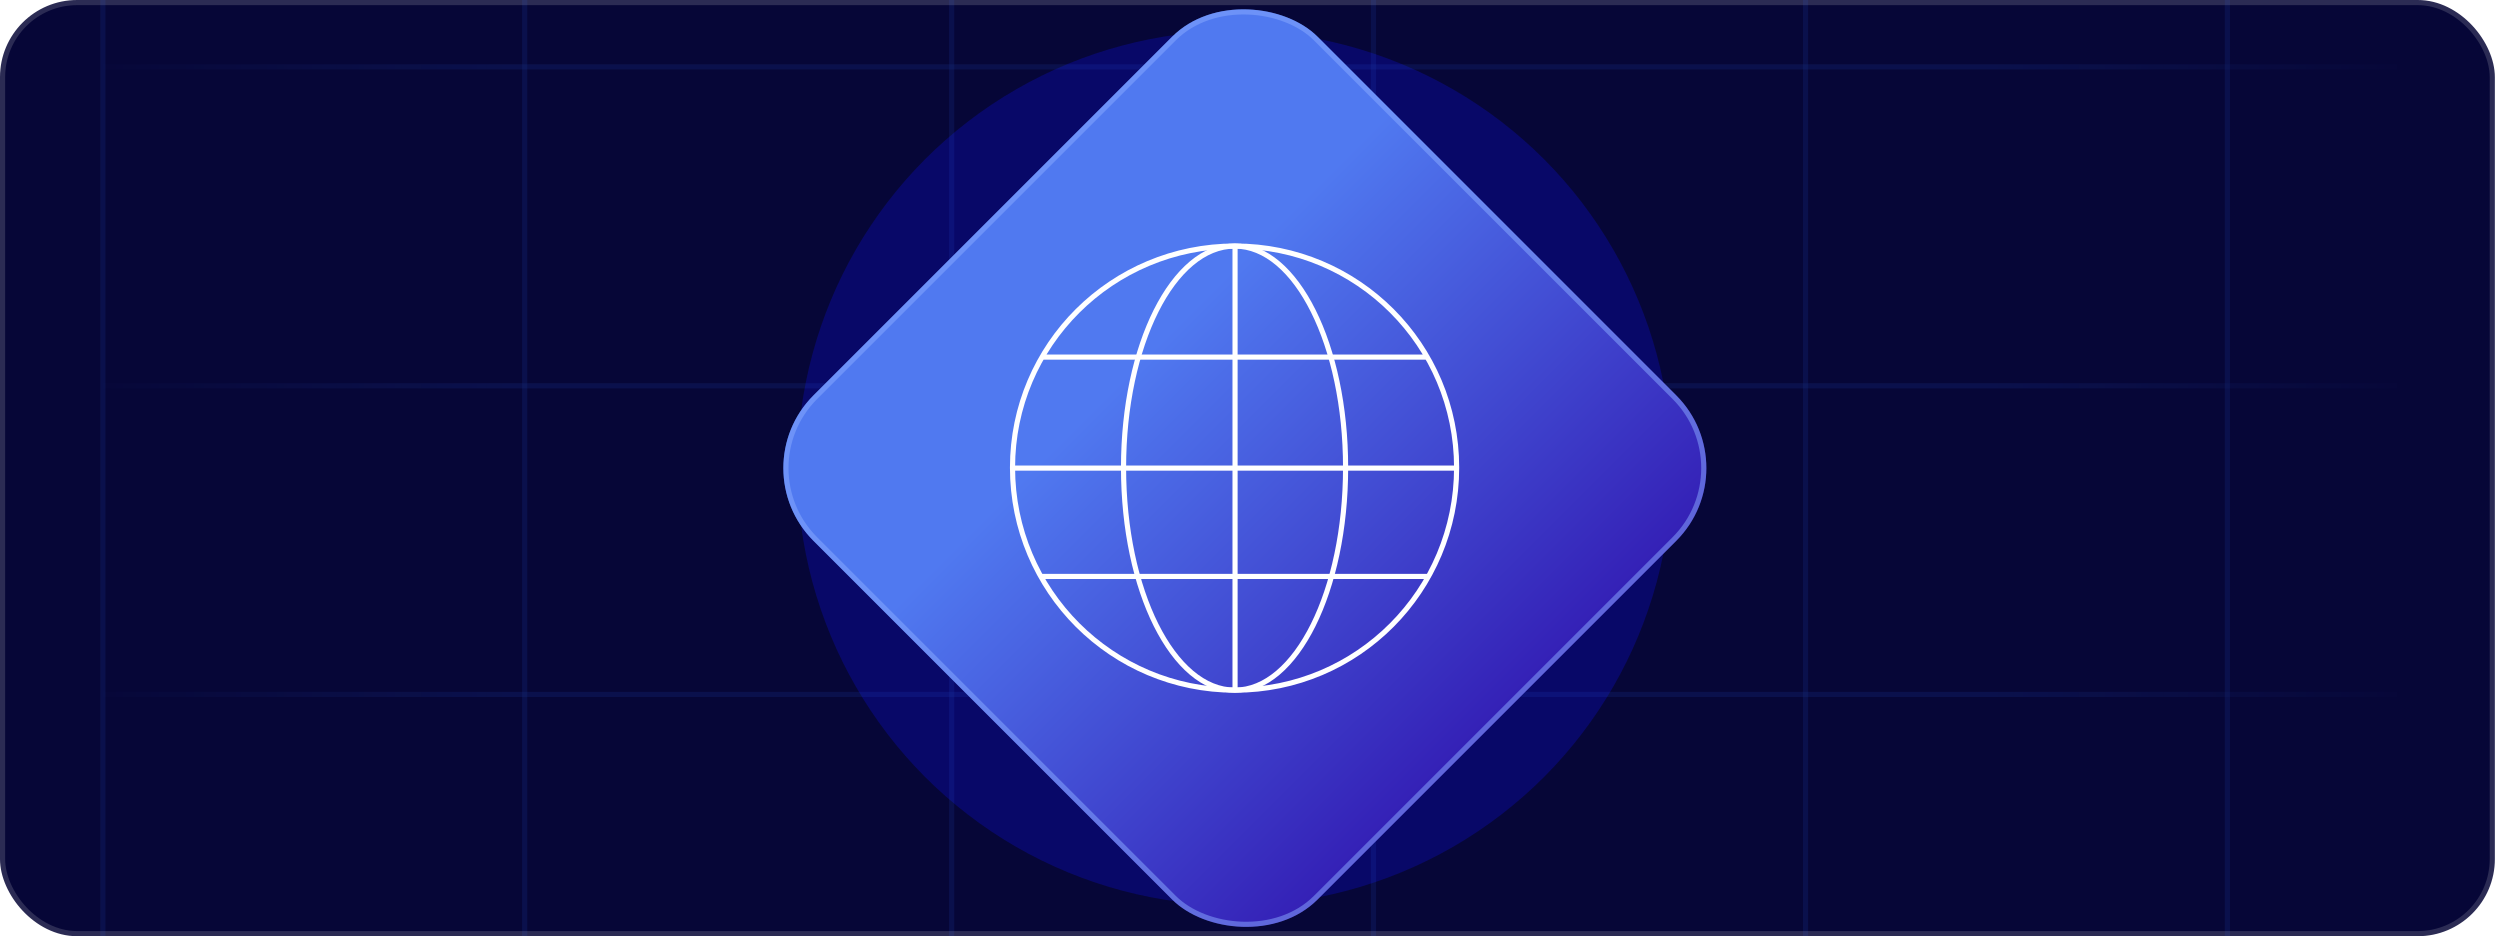 <svg width="486" height="182" viewBox="0 0 486 182" fill="none" xmlns="http://www.w3.org/2000/svg">
<g clip-path="url(#clip0_269_414)">
<path d="M225.5 83.5H222.167L222.842 80.792C222.942 80.389 223.189 80.038 223.534 79.808L224.8 78.975M231.2 78.967L232.467 79.8C232.811 80.03 233.058 80.381 233.158 80.783L233.833 83.5H230.5M228 74.333V76.833" stroke="#344054" stroke-width="2" stroke-linecap="round" stroke-linejoin="round"/>
<path d="M230.5 83.5H225.5L224.475 76.833C224.276 75.54 224.384 74.218 224.791 72.974C225.198 71.731 225.892 70.6 226.817 69.675L227.408 69.083C227.486 69.005 227.578 68.943 227.68 68.901C227.781 68.859 227.89 68.837 228 68.837C228.11 68.837 228.219 68.859 228.32 68.901C228.422 68.943 228.514 69.005 228.592 69.083L229.184 69.675C230.108 70.601 230.802 71.731 231.209 72.975C231.616 74.218 231.724 75.54 231.525 76.833L230.5 83.5Z" stroke="#306CFE" stroke-width="2" stroke-linecap="round" stroke-linejoin="round"/>
<rect x="0.5" y="0.5" width="484" height="181" rx="14.5" fill="#060637" stroke="#2B2B54"/>
<g filter="url(#filter0_f_269_414)">
<circle cx="240" cy="91" r="85" fill="#080868"/>
</g>
<g opacity="0.3">
<path opacity="0.35" d="M433 -60L433 269" stroke="url(#paint0_linear_269_414)"/>
<path opacity="0.35" d="M20 75H466" stroke="url(#paint1_linear_269_414)"/>
<path opacity="0.35" d="M267 -60L267 269" stroke="url(#paint2_linear_269_414)"/>
<path opacity="0.35" d="M102 -60L102 269" stroke="url(#paint3_linear_269_414)"/>
<path opacity="0.35" d="M20 13H466" stroke="url(#paint4_linear_269_414)"/>
<path opacity="0.35" d="M351 -60L351 269" stroke="url(#paint5_linear_269_414)"/>
<path opacity="0.35" d="M20 135H466" stroke="url(#paint6_linear_269_414)"/>
<path opacity="0.35" d="M185 -60L185 269" stroke="url(#paint7_linear_269_414)"/>
<path opacity="0.35" d="M20 -60L20 269" stroke="url(#paint8_linear_269_414)"/>
</g>
<rect x="144" y="91" width="138.593" height="138.593" rx="20" transform="rotate(-45 144 91)" fill="url(#paint9_linear_269_414)"/>
<rect x="144.707" y="91" width="137.593" height="137.593" rx="19.5" transform="rotate(-45 144.707 91)" stroke="#8AACFF" stroke-opacity="0.5"/>
<path d="M240.093 134.167C263.928 134.167 283.167 114.835 283.167 90.907C283.167 67.072 263.928 47.833 240.093 47.833M240.093 134.167C216.165 134.167 196.833 114.835 196.833 90.907C196.833 67.072 216.165 47.833 240.093 47.833M240.093 134.167V47.833M277.455 69.417H202.573M277.695 112.058H202.333M197.067 91H282.933" stroke="white" stroke-linecap="round" stroke-linejoin="round"/>
<path d="M240.047 134.167C251.965 134.167 261.583 114.835 261.583 90.907C261.583 67.072 251.965 47.833 240.047 47.833C228.081 47.833 218.417 67.072 218.417 90.907C218.417 114.835 228.081 134.167 240.047 134.167Z" stroke="white" stroke-linecap="round" stroke-linejoin="round"/>
</g>
<defs>
<filter id="filter0_f_269_414" x="85" y="-64" width="310" height="310" filterUnits="userSpaceOnUse" color-interpolation-filters="sRGB">
<feFlood flood-opacity="0" result="BackgroundImageFix"/>
<feBlend mode="normal" in="SourceGraphic" in2="BackgroundImageFix" result="shape"/>
<feGaussianBlur stdDeviation="35" result="effect1_foregroundBlur_269_414"/>
</filter>
<linearGradient id="paint0_linear_269_414" x1="432.5" y1="-60" x2="432.5" y2="269" gradientUnits="userSpaceOnUse">
<stop stop-color="#306CFE" stop-opacity="0.1"/>
<stop offset="0.175" stop-color="#306CFE"/>
<stop offset="0.825" stop-color="#306CFE"/>
<stop offset="1" stop-color="#306CFE" stop-opacity="0.1"/>
</linearGradient>
<linearGradient id="paint1_linear_269_414" x1="20" y1="75.5" x2="466" y2="75.5" gradientUnits="userSpaceOnUse">
<stop stop-color="#306CFE" stop-opacity="0.1"/>
<stop offset="0.175" stop-color="#306CFE"/>
<stop offset="0.825" stop-color="#306CFE"/>
<stop offset="1" stop-color="#306CFE" stop-opacity="0.1"/>
</linearGradient>
<linearGradient id="paint2_linear_269_414" x1="266.5" y1="-60" x2="266.5" y2="269" gradientUnits="userSpaceOnUse">
<stop stop-color="#306CFE" stop-opacity="0.1"/>
<stop offset="0.175" stop-color="#306CFE"/>
<stop offset="0.825" stop-color="#306CFE"/>
<stop offset="1" stop-color="#306CFE" stop-opacity="0.1"/>
</linearGradient>
<linearGradient id="paint3_linear_269_414" x1="101.5" y1="-60" x2="101.5" y2="269" gradientUnits="userSpaceOnUse">
<stop stop-color="#306CFE" stop-opacity="0.1"/>
<stop offset="0.175" stop-color="#306CFE"/>
<stop offset="0.825" stop-color="#306CFE"/>
<stop offset="1" stop-color="#306CFE" stop-opacity="0.1"/>
</linearGradient>
<linearGradient id="paint4_linear_269_414" x1="20" y1="13.5" x2="466" y2="13.5" gradientUnits="userSpaceOnUse">
<stop stop-color="#306CFE" stop-opacity="0.1"/>
<stop offset="0.175" stop-color="#306CFE"/>
<stop offset="0.825" stop-color="#306CFE"/>
<stop offset="1" stop-color="#306CFE" stop-opacity="0.1"/>
</linearGradient>
<linearGradient id="paint5_linear_269_414" x1="350.5" y1="-60" x2="350.5" y2="269" gradientUnits="userSpaceOnUse">
<stop stop-color="#306CFE" stop-opacity="0.1"/>
<stop offset="0.175" stop-color="#306CFE"/>
<stop offset="0.825" stop-color="#306CFE"/>
<stop offset="1" stop-color="#306CFE" stop-opacity="0.1"/>
</linearGradient>
<linearGradient id="paint6_linear_269_414" x1="20" y1="135.5" x2="466" y2="135.5" gradientUnits="userSpaceOnUse">
<stop stop-color="#306CFE" stop-opacity="0.1"/>
<stop offset="0.175" stop-color="#306CFE"/>
<stop offset="0.825" stop-color="#306CFE"/>
<stop offset="1" stop-color="#306CFE" stop-opacity="0.1"/>
</linearGradient>
<linearGradient id="paint7_linear_269_414" x1="184.5" y1="-60" x2="184.5" y2="269" gradientUnits="userSpaceOnUse">
<stop stop-color="#306CFE" stop-opacity="0.1"/>
<stop offset="0.175" stop-color="#306CFE"/>
<stop offset="0.825" stop-color="#306CFE"/>
<stop offset="1" stop-color="#306CFE" stop-opacity="0.1"/>
</linearGradient>
<linearGradient id="paint8_linear_269_414" x1="19.5" y1="-60" x2="19.5" y2="269" gradientUnits="userSpaceOnUse">
<stop stop-color="#306CFE" stop-opacity="0.1"/>
<stop offset="0.175" stop-color="#306CFE"/>
<stop offset="0.825" stop-color="#306CFE"/>
<stop offset="1" stop-color="#306CFE" stop-opacity="0.1"/>
</linearGradient>
<linearGradient id="paint9_linear_269_414" x1="213.296" y1="91" x2="213.296" y2="229.593" gradientUnits="userSpaceOnUse">
<stop offset="0.29" stop-color="#5079F0"/>
<stop offset="1" stop-color="#3420B6"/>
</linearGradient>
<clipPath id="clip0_269_414">
<rect width="486" height="182" fill="white"/>
</clipPath>
</defs>
</svg>
